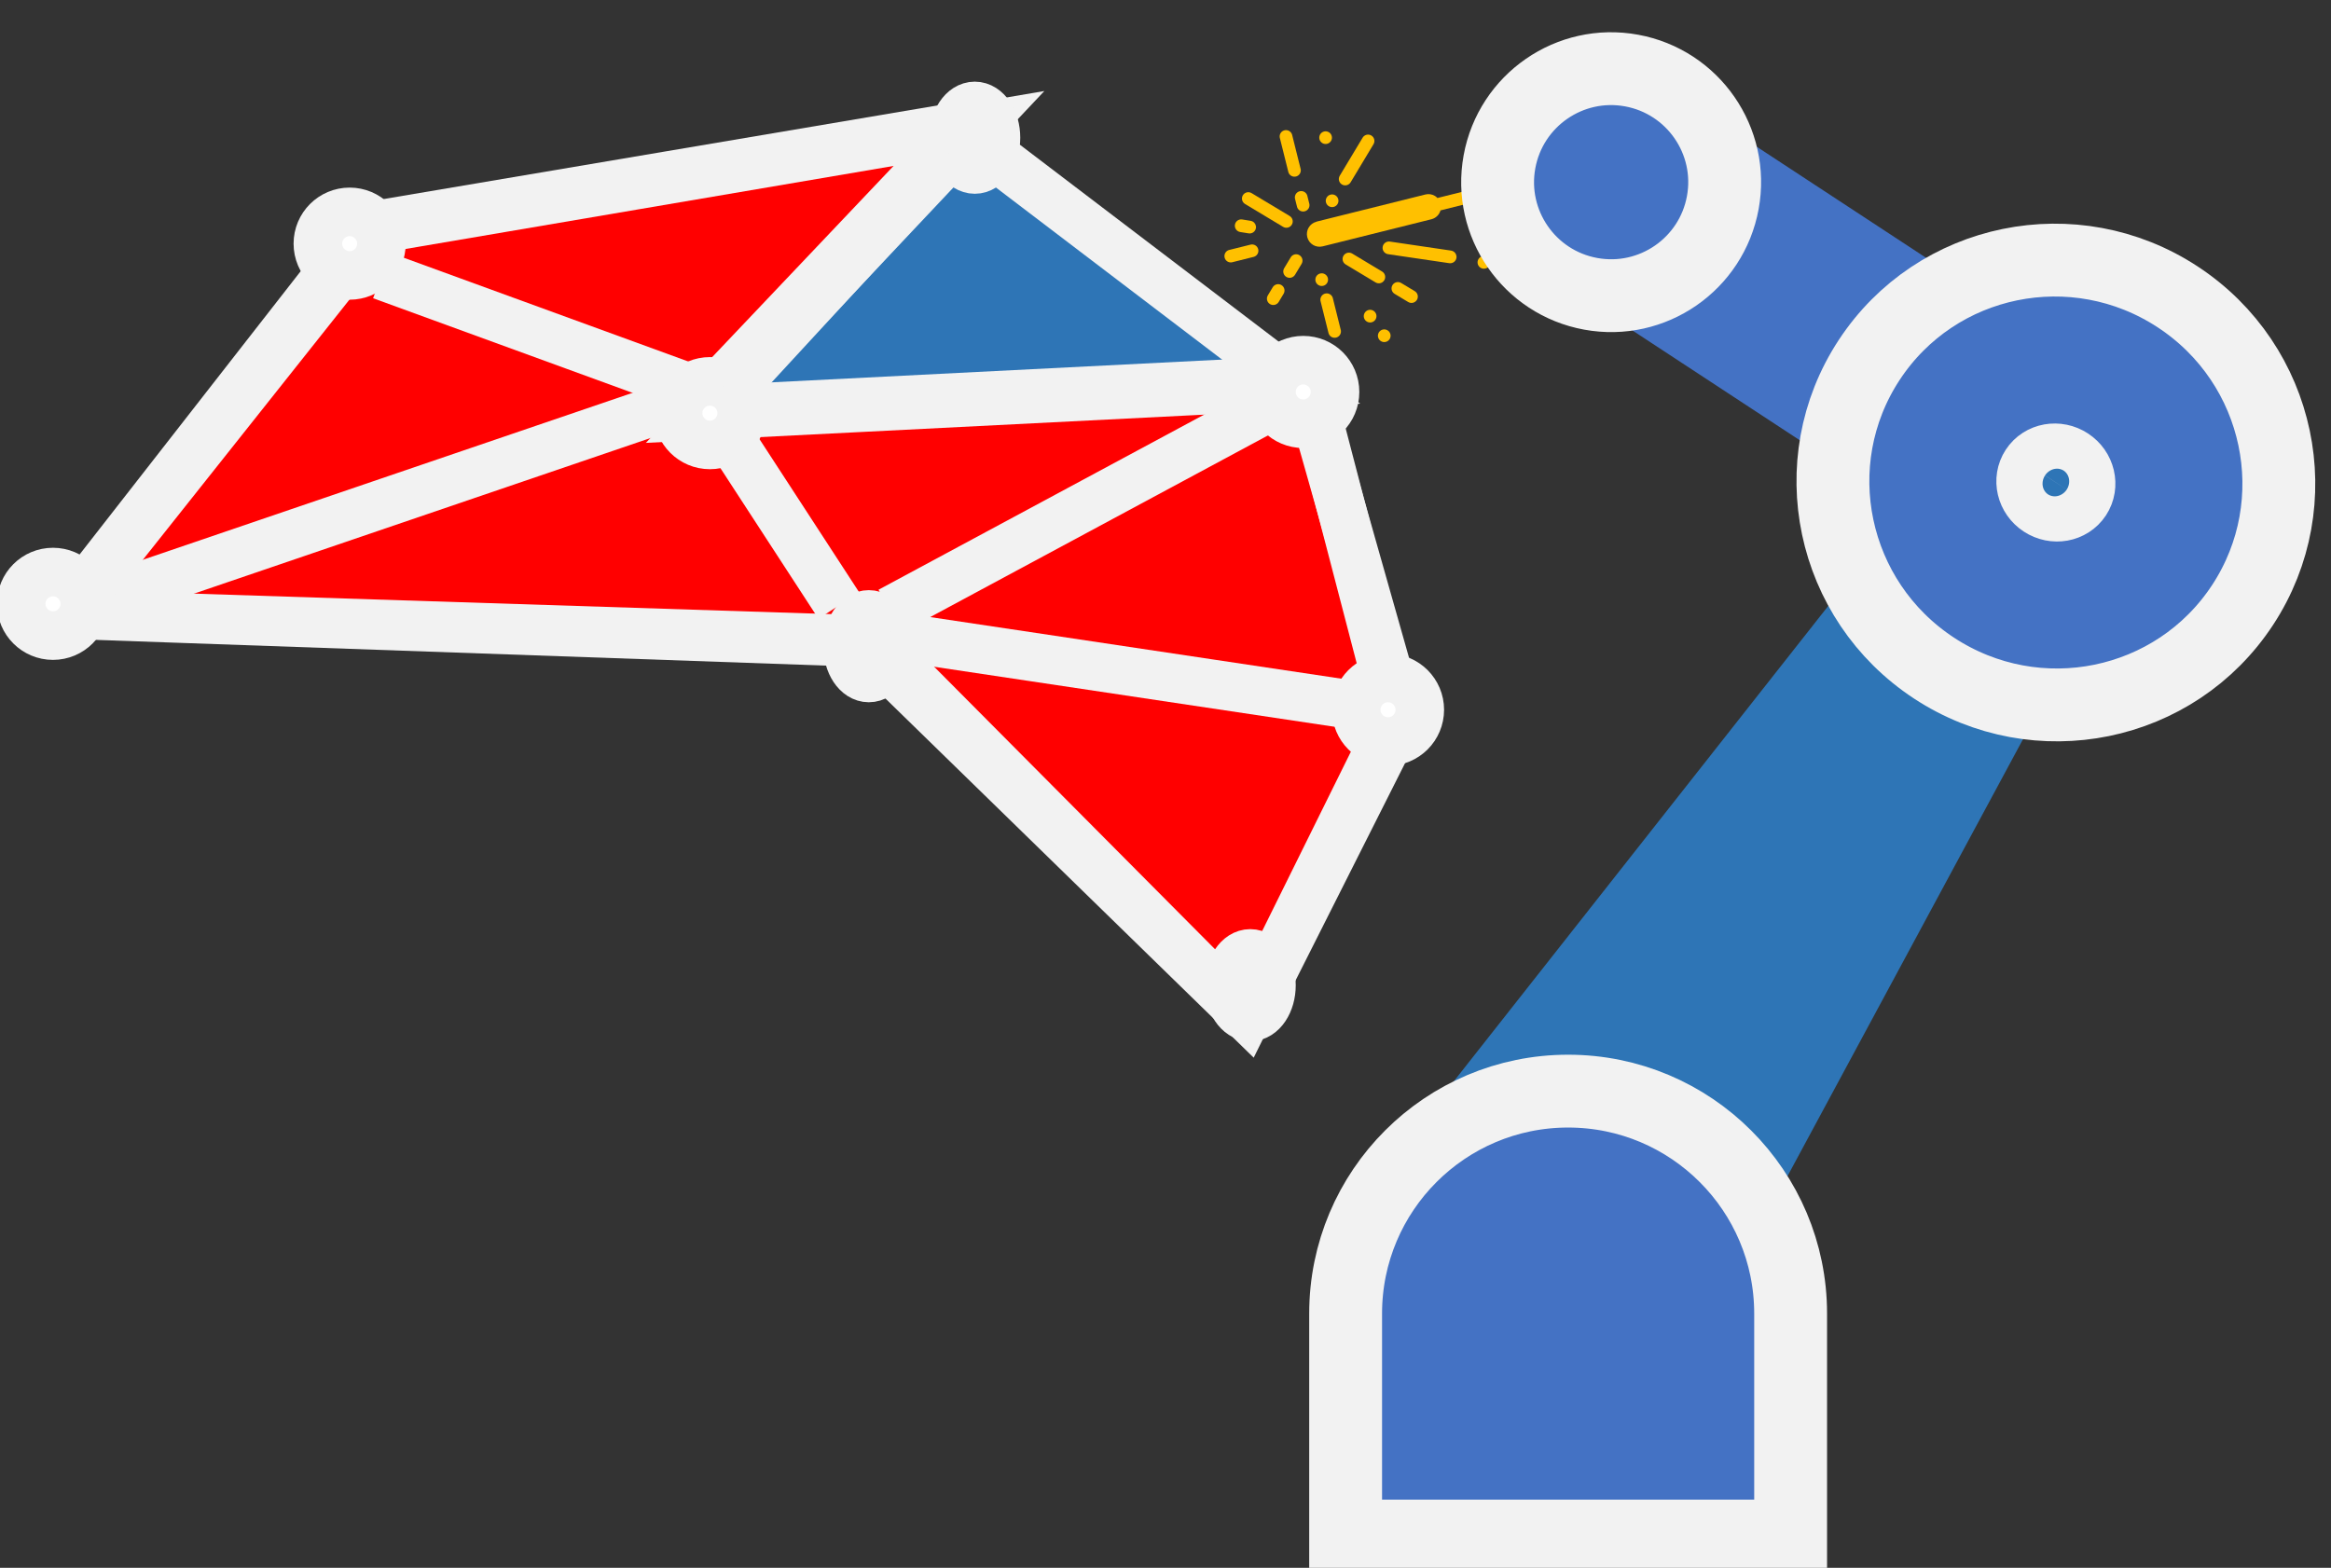 <svg width="110" height="74" xmlns="http://www.w3.org/2000/svg" xmlns:xlink="http://www.w3.org/1999/xlink" xml:space="preserve" overflow="hidden"><rect width="100%" height="100%" fill="#333333" stroke="none"/><defs><clipPath id="clip0"><rect x="106" y="55" width="110" height="74"/></clipPath><clipPath id="clip1"><path d="M174.633 74.932 162.305 67.533 169.704 55.205 182.032 62.604Z" fill-rule="evenodd" clip-rule="evenodd"/></clipPath><clipPath id="clip2"><path d="M174.633 74.932 162.305 67.533 169.704 55.205 182.032 62.604Z" fill-rule="evenodd" clip-rule="evenodd"/></clipPath><clipPath id="clip3"><path d="M174.633 74.932 162.305 67.533 169.704 55.205 182.032 62.604Z" fill-rule="evenodd" clip-rule="evenodd"/></clipPath></defs><g clip-path="url(#clip0)" transform="translate(-106 -55)"><path d="M139.446 74.575 151.627 61.367 167.013 73.076Z" stroke="#F2F2F2" stroke-width="2.292" stroke-miterlimit="8" fill="#2E75B6" fill-rule="evenodd"/><path d="M123.098 65.936 109 84.002 146.721 85.331 164.834 103 172 88.511 167.654 73.179 139.268 74.615 152.102 61 123.098 65.936Z" stroke="#F2F2F2" stroke-width="2.292" stroke-miterlimit="8" fill="#FF0000" fill-rule="evenodd"/><path d="M121 66.5C121 65.672 121.672 65 122.5 65 123.329 65 124 65.672 124 66.5 124 67.329 123.329 68 122.5 68 121.672 68 121 67.329 121 66.5Z" stroke="#F2F2F2" stroke-width="2.292" stroke-miterlimit="8" fill="#FFFFFF" fill-rule="evenodd"/><path d="M151 61.5C151 60.672 151.448 60 152 60 152.552 60 153 60.672 153 61.5 153 62.328 152.552 63 152 63 151.448 63 151 62.328 151 61.5Z" stroke="#F2F2F2" stroke-width="2.292" stroke-miterlimit="8" fill="#FFFFFF" fill-rule="evenodd"/><path d="M107 83.5C107 82.672 107.671 82 108.5 82 109.328 82 110 82.672 110 83.5 110 84.328 109.328 85 108.5 85 107.671 85 107 84.328 107 83.5Z" stroke="#F2F2F2" stroke-width="2.292" stroke-miterlimit="8" fill="#FFFFFF" fill-rule="evenodd"/><path d="M138 74.5C138 73.671 138.671 73 139.5 73 140.328 73 141 73.671 141 74.5 141 75.328 140.328 76 139.5 76 138.671 76 138 75.328 138 74.5Z" stroke="#F2F2F2" stroke-width="2.292" stroke-miterlimit="8" fill="#FFFFFF" fill-rule="evenodd"/><path d="M166 73.5C166 72.671 166.672 72 167.5 72 168.329 72 169 72.671 169 73.5 169 74.328 168.329 75 167.5 75 166.672 75 166 74.328 166 73.5Z" stroke="#F2F2F2" stroke-width="2.292" stroke-miterlimit="8" fill="#FFFFFF" fill-rule="evenodd"/><path d="M170 88.5C170 87.672 170.672 87 171.5 87 172.328 87 173 87.672 173 88.5 173 89.329 172.328 90 171.5 90 170.672 90 170 89.329 170 88.5Z" stroke="#F2F2F2" stroke-width="2.292" stroke-miterlimit="8" fill="#FFFFFF" fill-rule="evenodd"/><path d="M0 0 28.056 9.566" stroke="#F2F2F2" stroke-width="2.292" stroke-miterlimit="8" fill="none" fill-rule="evenodd" transform="matrix(1 0 0 -1 110 83.566)"/><path d="M0 0 25.024 1.265" stroke="#F2F2F2" stroke-width="2.292" stroke-miterlimit="8" fill="none" fill-rule="evenodd" transform="matrix(1 0 0 -1 141 74.265)"/><path d="M146 85.5C146 84.671 146.448 84 147 84 147.552 84 148 84.671 148 85.5 148 86.328 147.552 87 147 87 146.448 87 146 86.328 146 85.5Z" stroke="#F2F2F2" stroke-width="2.292" stroke-miterlimit="8" fill="#FFFFFF" fill-rule="evenodd"/><path d="M110 84 145.585 85.145" stroke="#F2F2F2" stroke-width="2.292" stroke-miterlimit="8" fill="none" fill-rule="evenodd"/><path d="M148 85 169.77 88.263" stroke="#F2F2F2" stroke-width="2.292" stroke-miterlimit="8" fill="none" fill-rule="evenodd"/><path d="M168 74 171.301 86.666" stroke="#F2F2F2" stroke-width="2.292" stroke-miterlimit="8" fill="none" fill-rule="evenodd"/><path d="M124 68 138.983 73.465" stroke="#F2F2F2" stroke-width="2.292" stroke-miterlimit="8" fill="none" fill-rule="evenodd"/><path d="M0 0 11.934 15.031" stroke="#F2F2F2" stroke-width="2.292" stroke-miterlimit="8" fill="none" fill-rule="evenodd" transform="matrix(1 0 0 -1 110 83.031)"/><path d="M140 75 145.583 83.579" stroke="#F2F2F2" stroke-width="2.292" stroke-miterlimit="8" fill="none" fill-rule="evenodd"/><path d="M0 0 18.302 9.844" stroke="#F2F2F2" stroke-width="2.292" stroke-miterlimit="8" fill="none" fill-rule="evenodd" transform="matrix(-1 0 0 1 166.302 74)"/><path d="M0 0 10.536 11.106" stroke="#F2F2F2" stroke-width="2.292" stroke-miterlimit="8" fill="none" fill-rule="evenodd" transform="matrix(1 0 0 -1 140 73.106)"/><path d="M0 0 27.061 4.575" stroke="#F2F2F2" stroke-width="2.292" stroke-miterlimit="8" fill="none" fill-rule="evenodd" transform="matrix(1 0 0 -1 124 65.575)"/><path d="M164 101.5C164 100.672 164.448 100 165 100 165.552 100 166 100.672 166 101.5 166 102.329 165.552 103 165 103 164.448 103 164 102.329 164 101.5Z" stroke="#F2F2F2" stroke-width="2.292" stroke-miterlimit="8" fill="#FFFFFF" fill-rule="evenodd"/><path d="M148 86 163.665 101.757" stroke="#F2F2F2" stroke-width="2.292" stroke-miterlimit="8" fill="none" fill-rule="evenodd"/><path d="M0 0 5.535 10.987" stroke="#F2F2F2" stroke-width="2.292" stroke-miterlimit="8" fill="none" fill-rule="evenodd" transform="matrix(1 0 0 -1 166 100.987)"/><g clip-path="url(#clip1)"><g clip-path="url(#clip2)"><g clip-path="url(#clip3)"><path d="M10.458 4.767 6.714 8.511C6.602 8.624 6.449 8.687 6.29 8.686 6.24 8.685 6.189 8.678 6.14 8.664L0.81 13.99C0.685 14.097 0.495 14.083 0.388 13.957 0.292 13.845 0.292 13.68 0.388 13.567L5.714 8.237C5.658 8.032 5.715 7.813 5.863 7.661L9.608 3.916C9.842 3.682 10.221 3.682 10.455 3.916 10.689 4.15 10.689 4.53 10.455 4.764Z" fill="#FFC000" transform="matrix(-0.857 -0.515 0.515 -0.857 174.633 74.932)"/><path d="M10.334 6.889C10.168 6.889 10.034 7.023 10.034 7.189L10.034 9.286C10.034 9.451 10.168 9.585 10.334 9.585 10.499 9.585 10.633 9.451 10.633 9.286L10.633 7.189C10.633 7.023 10.499 6.889 10.334 6.889Z" fill="#FFC000" transform="matrix(-0.857 -0.515 0.515 -0.857 174.633 74.932)"/><path d="M11.682 4.343 13.778 4.343C13.944 4.343 14.078 4.209 14.078 4.044 14.078 3.878 13.944 3.744 13.778 3.744L11.682 3.744C11.516 3.744 11.382 3.878 11.382 4.044 11.382 4.209 11.516 4.343 11.682 4.343Z" fill="#FFC000" transform="matrix(-0.857 -0.515 0.515 -0.857 174.633 74.932)"/><path d="M4.193 6.889C4.233 6.889 4.272 6.882 4.309 6.867L7.005 5.744C7.158 5.68 7.23 5.504 7.166 5.351 7.103 5.198 6.927 5.126 6.774 5.189L4.078 6.313C3.925 6.376 3.852 6.551 3.915 6.704 3.961 6.816 4.071 6.89 4.193 6.889Z" fill="#FFC000" transform="matrix(-0.857 -0.515 0.515 -0.857 174.633 74.932)"/><path d="M6.59 4.343 8.237 4.343C8.403 4.343 8.537 4.209 8.537 4.044 8.537 3.878 8.403 3.744 8.237 3.744L6.59 3.744C6.424 3.744 6.29 3.878 6.29 4.044 6.29 4.209 6.424 4.343 6.59 4.343Z" fill="#FFC000" transform="matrix(-0.857 -0.515 0.515 -0.857 174.633 74.932)"/><path d="M4.793 4.343 5.541 4.343C5.707 4.343 5.841 4.209 5.841 4.044 5.841 3.878 5.707 3.744 5.541 3.744L4.793 3.744C4.627 3.744 4.493 3.878 4.493 4.044 4.493 4.209 4.627 4.343 4.793 4.343Z" fill="#FFC000" transform="matrix(-0.857 -0.515 0.515 -0.857 174.633 74.932)"/><path d="M10.334 2.995C10.499 2.995 10.633 2.861 10.633 2.696L10.633 2.097C10.633 1.931 10.499 1.797 10.334 1.797 10.168 1.797 10.034 1.931 10.034 2.097L10.034 2.696C10.034 2.861 10.168 2.995 10.334 2.995Z" fill="#FFC000" transform="matrix(-0.857 -0.515 0.515 -0.857 174.633 74.932)"/><path d="M10.334 1.348C10.499 1.348 10.633 1.214 10.633 1.048L10.633 0.599C10.633 0.434 10.499 0.3 10.334 0.3 10.168 0.3 10.034 0.434 10.034 0.599L10.034 1.048C10.034 1.214 10.168 1.348 10.334 1.348Z" fill="#FFC000" transform="matrix(-0.857 -0.515 0.515 -0.857 174.633 74.932)"/><path d="M12.356 2.321C12.435 2.321 12.511 2.289 12.567 2.233L13.316 1.484C13.423 1.359 13.409 1.169 13.283 1.062 13.171 0.966 13.005 0.966 12.893 1.062L12.145 1.811C12.028 1.928 12.028 2.118 12.146 2.234 12.202 2.29 12.277 2.321 12.356 2.321Z" fill="#FFC000" transform="matrix(-0.857 -0.515 0.515 -0.857 174.633 74.932)"/><path d="M12.919 2.642C12.765 2.703 12.69 2.877 12.75 3.031 12.796 3.145 12.906 3.22 13.03 3.22 13.068 3.22 13.105 3.213 13.14 3.199L13.515 3.049C13.669 2.988 13.744 2.814 13.683 2.66 13.621 2.506 13.447 2.431 13.293 2.492Z" fill="#FFC000" transform="matrix(-0.857 -0.515 0.515 -0.857 174.633 74.932)"/><path d="M12.792 6.079C12.666 5.971 12.477 5.986 12.369 6.112 12.273 6.224 12.273 6.389 12.369 6.501L13.567 7.699C13.693 7.807 13.882 7.792 13.99 7.667 14.086 7.555 14.086 7.389 13.99 7.277Z" fill="#FFC000" transform="matrix(-0.857 -0.515 0.515 -0.857 174.633 74.932)"/><path d="M11.893 5.18 11.593 4.881C11.468 4.773 11.279 4.788 11.171 4.914 11.075 5.026 11.075 5.191 11.171 5.303L11.471 5.603C11.596 5.71 11.785 5.696 11.893 5.57 11.989 5.458 11.989 5.293 11.893 5.18Z" fill="#FFC000" transform="matrix(-0.857 -0.515 0.515 -0.857 174.633 74.932)"/><path d="M9.136 2.546C9.136 2.711 9.002 2.846 8.836 2.846 8.671 2.846 8.537 2.711 8.537 2.546 8.537 2.381 8.671 2.247 8.836 2.247 9.002 2.247 9.136 2.381 9.136 2.546Z" fill="#FFC000" transform="matrix(-0.857 -0.515 0.515 -0.857 174.633 74.932)"/><path d="M7.951 2.083C8.077 2.191 8.266 2.176 8.373 2.051 8.469 1.938 8.469 1.773 8.373 1.661L7.25 0.538C7.125 0.43 6.935 0.445 6.828 0.57 6.732 0.682 6.732 0.848 6.828 0.96Z" fill="#FFC000" transform="matrix(-0.857 -0.515 0.515 -0.857 174.633 74.932)"/><path d="M10.633 5.991C10.633 6.156 10.499 6.29 10.334 6.29 10.168 6.29 10.034 6.156 10.034 5.991 10.034 5.825 10.168 5.691 10.334 5.691 10.499 5.691 10.633 5.825 10.633 5.991Z" fill="#FFC000" transform="matrix(-0.857 -0.515 0.515 -0.857 174.633 74.932)"/><path d="M12.431 8.387C12.431 8.552 12.296 8.686 12.131 8.686 11.966 8.686 11.832 8.552 11.832 8.387 11.832 8.222 11.966 8.087 12.131 8.087 12.296 8.087 12.431 8.222 12.431 8.387Z" fill="#FFC000" transform="matrix(-0.857 -0.515 0.515 -0.857 174.633 74.932)"/><path d="M6.29 2.247C6.29 2.412 6.156 2.546 5.991 2.546 5.825 2.546 5.691 2.412 5.691 2.247 5.691 2.081 5.825 1.947 5.991 1.947 6.156 1.947 6.29 2.081 6.29 2.247Z" fill="#FFC000" transform="matrix(-0.857 -0.515 0.515 -0.857 174.633 74.932)"/><path d="M5.242 1.797C5.242 1.963 5.108 2.097 4.942 2.097 4.777 2.097 4.643 1.963 4.643 1.797 4.643 1.632 4.777 1.498 4.942 1.498 5.108 1.498 5.242 1.632 5.242 1.797Z" fill="#FFC000" transform="matrix(-0.857 -0.515 0.515 -0.857 174.633 74.932)"/><path d="M2.995 7.189C2.995 7.354 2.861 7.488 2.696 7.488 2.53 7.488 2.396 7.354 2.396 7.189 2.396 7.023 2.53 6.889 2.696 6.889 2.861 6.889 2.995 7.023 2.995 7.189Z" fill="#FFC000" transform="matrix(-0.857 -0.515 0.515 -0.857 174.633 74.932)"/></g></g></g><path d="M179.541 68.305C177.124 66.719 176.451 63.474 178.037 61.057L178.037 61.057C179.623 58.64 182.868 57.966 185.284 59.552L206.631 73.559C209.048 75.145 209.722 78.39 208.136 80.807L208.136 80.807C206.55 83.224 203.305 83.898 200.888 82.312Z" fill="#4472C4" fill-rule="evenodd"/><path d="M171.485 109.998 201.805 71.5 208.876 76.14 185.628 119.278Z" fill="#2E75B6" fill-rule="evenodd"/><path d="M194.206 71.992C197.381 67.154 203.899 65.82 208.765 69.013 213.632 72.206 215.003 78.717 211.828 83.555 208.653 88.394 202.134 89.728 197.268 86.535 192.402 83.342 191.031 76.831 194.206 71.992ZM202.091 77.166C201.773 77.65 201.93 78.314 202.442 78.65 202.953 78.986 203.625 78.865 203.943 78.382 204.26 77.898 204.103 77.233 203.592 76.898 203.08 76.562 202.408 76.682 202.091 77.166Z" stroke="#F2F2F2" stroke-width="3.438" stroke-miterlimit="8" fill="#4472C4" fill-rule="evenodd"/><path d="M176.76 62.636C177.292 59.726 180.082 57.797 182.992 58.329 185.902 58.861 187.831 61.651 187.299 64.561 186.767 67.472 183.977 69.4 181.067 68.868 178.157 68.337 176.228 65.546 176.76 62.636Z" stroke="#F2F2F2" stroke-width="3.438" stroke-miterlimit="8" fill="none" fill-rule="evenodd"/><path d="M169.5 127.5 169.5 117C169.5 111.201 174.201 106.5 180 106.5 185.799 106.5 190.5 111.201 190.5 117L190.5 127.5Z" stroke="#F2F2F2" stroke-width="3.438" stroke-miterlimit="8" fill="#4472C4" fill-rule="evenodd"/></g></svg>